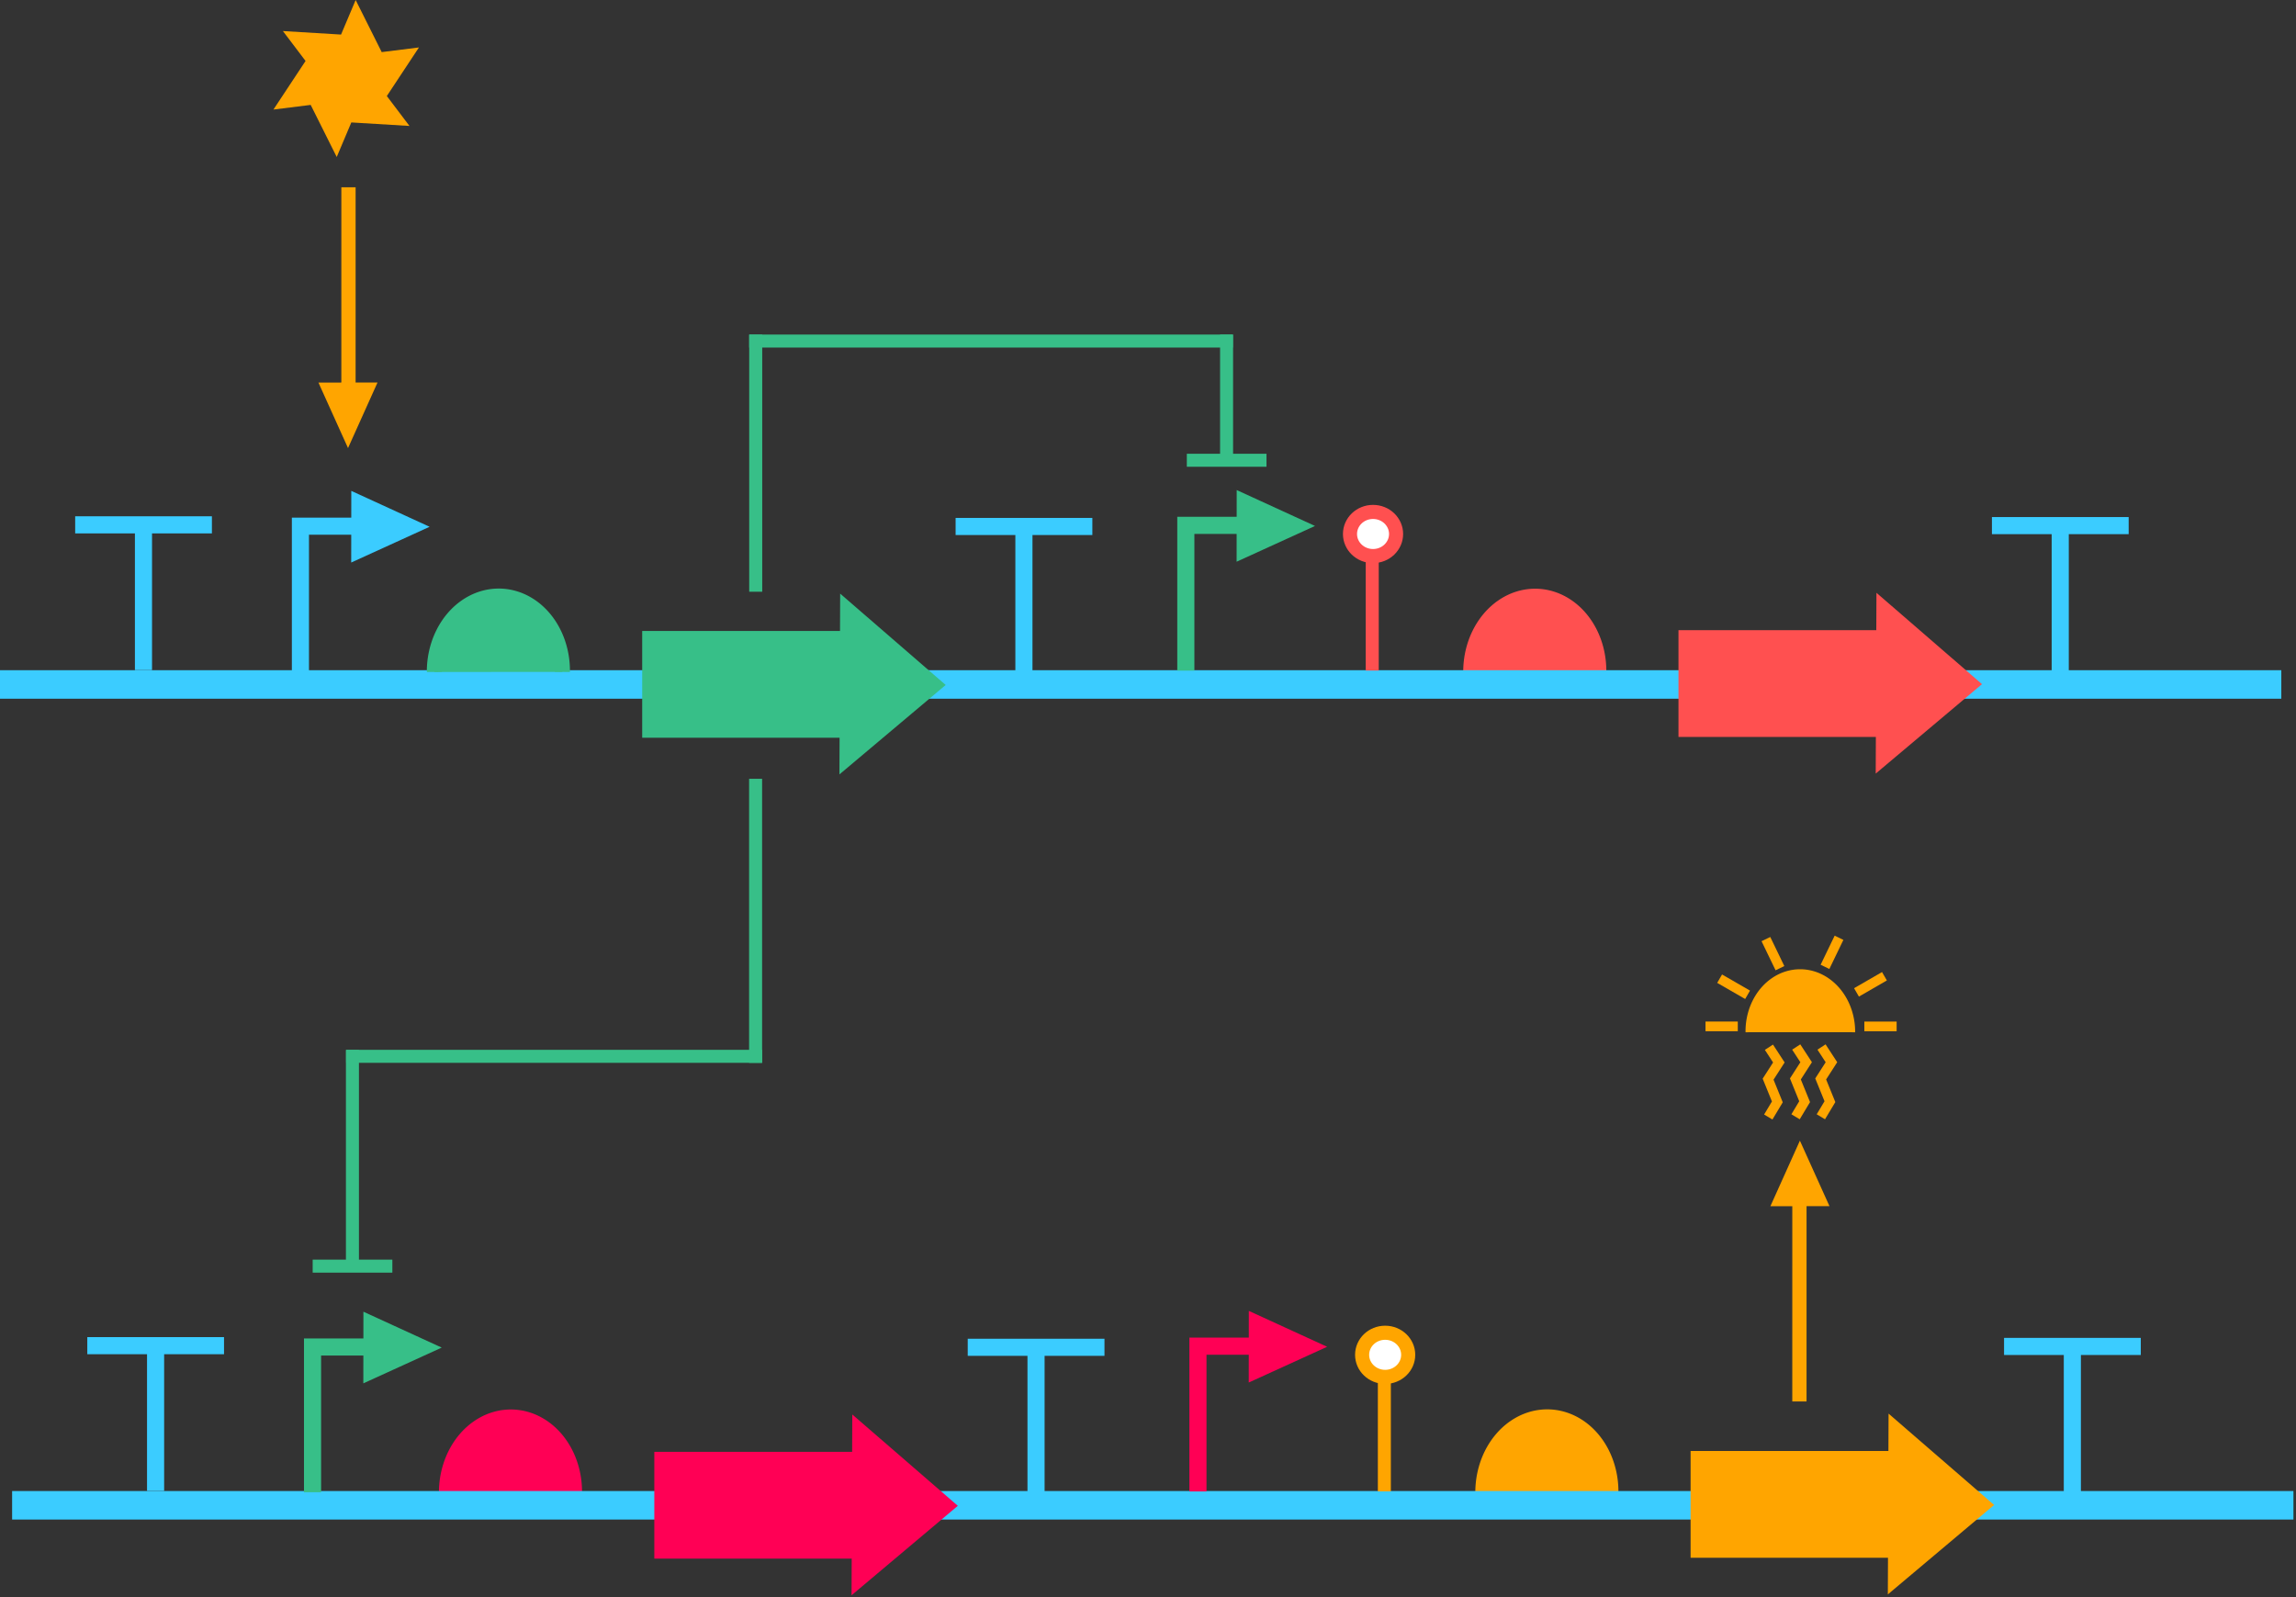 <?xml version="1.0" encoding="UTF-8" standalone="no"?>
<!-- Created with Inkscape (http://www.inkscape.org/) -->

<svg
   xmlns:dc="http://purl.org/dc/elements/1.1/"
   xmlns:cc="http://creativecommons.org/ns#"
   xmlns:rdf="http://www.w3.org/1999/02/22-rdf-syntax-ns#"
   xmlns:svg="http://www.w3.org/2000/svg"
   xmlns="http://www.w3.org/2000/svg"
   xmlns:sodipodi="http://sodipodi.sourceforge.net/DTD/sodipodi-0.dtd"
   xmlns:inkscape="http://www.inkscape.org/namespaces/inkscape"
   width="80.515mm"
   height="56.012mm"
   viewBox="0 0 80.515 56.012"
   version="1.1"
   id="svg16326"
   inkscape:version="0.92.3 (2405546, 2018-03-11)"
   sodipodi:docname="experiment_icon_1.svg">
  <rect x="0" y="0" width="80.515" height="56.012" fill="#333333" stroke="none"/>
  <defs
     id="defs16320" />
  <sodipodi:namedview
     id="base"
     pagecolor="#ffffff"
     bordercolor="#666666"
     borderopacity="1.0"
     inkscape:pageopacity="0.0"
     inkscape:pageshadow="2"
     inkscape:zoom="1.979899"
     inkscape:cx="-80.870486"
     inkscape:cy="120.33847"
     inkscape:document-units="mm"
     inkscape:current-layer="layer1"
     showgrid="false"
     inkscape:window-width="3200"
     inkscape:window-height="1644"
     inkscape:window-x="4784"
     inkscape:window-y="-16"
     inkscape:window-maximized="1" />
  <g
     inkscape:label="Layer 1"
     inkscape:groupmode="layer"
     id="layer1"
     transform="translate(-94.851,-119.46)">
    <rect
       style="opacity:1;fill:none;fill-opacity:1;fill-rule:nonzero;stroke:none;stroke-width:1.7;stroke-miterlimit:4;stroke-dasharray:6.8, 3.4;stroke-dashoffset:0;stroke-opacity:1"
       id="rect860"
       width="80.515"
       height="55.993"
       x="94.851"
       y="119.478" />
    <path
       inkscape:export-filename="C:\Users\Shivang\Documents\NYUAD\IPCN project\Presentations\201122 - Figures\Final_plasmid_design.png"
       inkscape:export-ydpi="600"
       inkscape:export-xdpi="600"
       transform="matrix(-1,-0.013,0.014,-1,0,0)"
       d="m -112.893,-170.348 a 2.244,2.631 0 0 1 -1.092,2.317 2.244,2.631 0 0 1 -2.258,0.03 2.244,2.631 0 0 1 -1.137,-2.287"
       sodipodi:open="true"
       sodipodi:end="3.1409675"
       sodipodi:start="6.2608677"
       sodipodi:ry="2.6310136"
       sodipodi:rx="2.2440722"
       sodipodi:cy="-170.28897"
       sodipodi:cx="-115.13689"
       sodipodi:type="arc"
       id="path871-50-33-7-5-1-1-9-6-7-2-9-8-4"
       style="opacity:1;fill:#ff0055;fill-opacity:1;fill-rule:nonzero;stroke:#ff0055;stroke-width:0.53;stroke-miterlimit:4;stroke-dasharray:none;stroke-dashoffset:0;stroke-opacity:1" />
    <path
       inkscape:export-filename="C:\Users\Shivang\Documents\NYUAD\IPCN project\Presentations\201122 - Figures\Final_plasmid_design.png"
       inkscape:export-ydpi="600"
       inkscape:export-xdpi="600"
       transform="matrix(-1,-0.013,0.014,-1,0,0)"
       d="m -149.23,-169.871 a 2.244,2.631 0 0 1 -1.092,2.317 2.244,2.631 0 0 1 -2.258,0.03 2.244,2.631 0 0 1 -1.137,-2.287"
       sodipodi:open="true"
       sodipodi:end="3.1409675"
       sodipodi:start="6.2608677"
       sodipodi:ry="2.6310136"
       sodipodi:rx="2.2440722"
       sodipodi:cy="-169.81255"
       sodipodi:cx="-151.4736"
       sodipodi:type="arc"
       id="path871-50-33-7-5-1-1-9-6-7-2-9-8-2-8"
       style="opacity:1;fill:#ffa500;fill-opacity:1;fill-rule:nonzero;stroke:#ffa500;stroke-width:0.53;stroke-miterlimit:4;stroke-dasharray:none;stroke-dashoffset:0;stroke-opacity:1" />
    <path
       inkscape:export-filename="C:\Users\Shivang\Documents\NYUAD\IPCN project\Presentations\201122 - Figures\Final_plasmid_design.png"
       inkscape:export-ydpi="600"
       inkscape:export-xdpi="600"
       transform="matrix(-1,-0.013,0.014,-1,0,0)"
       d="m -148.403,-141.102 a 2.244,2.631 0 0 1 -1.092,2.317 2.244,2.631 0 0 1 -2.258,0.03 2.244,2.631 0 0 1 -1.137,-2.287"
       sodipodi:open="true"
       sodipodi:end="3.1409675"
       sodipodi:start="6.2608677"
       sodipodi:ry="2.6310136"
       sodipodi:rx="2.2440722"
       sodipodi:cy="-141.04294"
       sodipodi:cx="-150.6463"
       sodipodi:type="arc"
       id="path871-50-33-7-5-1-1-9-6-7-2-9-8-2"
       style="opacity:1;fill:#ff5050;fill-opacity:1;fill-rule:nonzero;stroke:#ff5050;stroke-width:0.53;stroke-miterlimit:4;stroke-dasharray:none;stroke-dashoffset:0;stroke-opacity:1" />
    <rect
       transform="rotate(-90)"
       y="94.851"
       x="-143.964"
       height="80"
       width="1"
       id="rect17308-8-8-0-5-5-3"
       style="opacity:1;fill:#3bccff;fill-opacity:1;fill-rule:nonzero;stroke:none;stroke-width:0.727;stroke-miterlimit:4;stroke-dasharray:none;stroke-dashoffset:0;stroke-opacity:1" />
    <path
       inkscape:export-filename="C:\Users\Shivang\Documents\NYUAD\IPCN project\Presentations\201122 - Figures\Final_plasmid_design.png"
       inkscape:export-ydpi="600"
       inkscape:export-xdpi="600"
       inkscape:connector-curvature="0"
       id="path824-6-1-9-0-4-6-2-4-2-7-3-9-4-9"
       d="m 107.17,136.675 -0.001,0.938 h -2.083 v 0.6 4.794 h 0.6 v -4.794 h 1.482 l -0.001,0.975 2.749,-1.254 z"
       style="opacity:1;fill:#3bccff;fill-opacity:1;fill-rule:nonzero;stroke:none;stroke-width:0.205;stroke-miterlimit:4;stroke-dasharray:none;stroke-dashoffset:0.103;stroke-opacity:1" />
    <path
       inkscape:export-filename="C:\Users\Shivang\Documents\NYUAD\IPCN project\Presentations\201122 - Figures\Final_plasmid_design.png"
       inkscape:export-ydpi="600"
       inkscape:export-xdpi="600"
       inkscape:connector-curvature="0"
       id="rect828-7-2-1-1-0-3-2-6-8-3-3-2-8-0-6-7-6-53"
       d="m 97.487,137.566 v 0.6 h 2.095 v 4.794 h 0.6 v -4.794 h 2.1 v -0.6 z"
       style="opacity:1;fill:#3bccff;fill-opacity:1;fill-rule:nonzero;stroke:none;stroke-width:0.26;stroke-miterlimit:4;stroke-dasharray:none;stroke-dashoffset:0.103;stroke-opacity:1" />
    <path
       inkscape:export-filename="C:\Users\Shivang\Documents\NYUAD\IPCN project\Presentations\201122 - Figures\Final_plasmid_design.png"
       inkscape:export-ydpi="600"
       inkscape:export-xdpi="600"
       transform="matrix(-1,-0.013,0.014,-1,0,0)"
       d="m -112.066,-141.569 a 2.244,2.631 0 0 1 -1.092,2.317 2.244,2.631 0 0 1 -2.258,0.03 2.244,2.631 0 0 1 -1.137,-2.287"
       sodipodi:open="true"
       sodipodi:end="3.1409675"
       sodipodi:start="6.2608677"
       sodipodi:ry="2.6310136"
       sodipodi:rx="2.2440722"
       sodipodi:cy="-141.5105"
       sodipodi:cx="-114.3095"
       sodipodi:type="arc"
       id="path871-50-33-7-5-1-1-9-6-7-2-9-8"
       style="opacity:1;fill:#37bf88;fill-opacity:1;fill-rule:nonzero;stroke:#37bf88;stroke-width:0.53;stroke-miterlimit:4;stroke-dasharray:none;stroke-dashoffset:0;stroke-opacity:1" />
    <path
       inkscape:export-filename="C:\Users\Shivang\Documents\NYUAD\IPCN project\Presentations\201122 - Figures\Final_plasmid_design.png"
       inkscape:export-ydpi="600"
       inkscape:export-xdpi="600"
       inkscape:connector-curvature="0"
       id="rect817-9-4-0-7-2-1-2-2-9-6-0-1"
       d="m 124.576,140.856 -0.004,0.997 h -6.936 v 3.215 h 6.923 l -0.004,0.979 3.051,-2.568 z"
       style="opacity:1;fill:#37bf88;fill-opacity:1;fill-rule:nonzero;stroke:#37bf88;stroke-width:0.53;stroke-miterlimit:4;stroke-dasharray:none;stroke-dashoffset:0.103;stroke-opacity:1" />
    <path
       inkscape:export-filename="C:\Users\Shivang\Documents\NYUAD\IPCN project\Presentations\201122 - Figures\Final_plasmid_design.png"
       inkscape:export-ydpi="600"
       inkscape:export-xdpi="600"
       inkscape:connector-curvature="0"
       id="rect828-7-2-1-1-0-3-2-6-8-3-3-2-8-0-1-9-1-5-4"
       d="m 128.362,137.623 v 0.6 h 2.095 v 4.794 h 0.6 v -4.794 h 2.1 v -0.6 z"
       style="opacity:1;fill:#3bccff;fill-opacity:1;fill-rule:nonzero;stroke:none;stroke-width:0.26;stroke-miterlimit:4;stroke-dasharray:none;stroke-dashoffset:0.103;stroke-opacity:1" />
    <path
       inkscape:export-filename="C:\Users\Shivang\Documents\NYUAD\IPCN project\Presentations\201122 - Figures\Final_plasmid_design.png"
       inkscape:export-ydpi="600"
       inkscape:export-xdpi="600"
       inkscape:connector-curvature="0"
       id="path824-6-1-9-0-4-6-2-4-2-7-3-9-4-9-8"
       d="m 138.219,136.646 -0.001,0.938 h -2.083 v 0.6 4.794 h 0.6 v -4.794 h 1.482 l -0.001,0.975 2.749,-1.254 z"
       style="opacity:1;fill:#37bf88;fill-opacity:1;fill-rule:nonzero;stroke:none;stroke-width:0.205;stroke-miterlimit:4;stroke-dasharray:none;stroke-dashoffset:0.103;stroke-opacity:1" />
    <rect
       inkscape:export-filename="C:\Users\Shivang\Documents\NYUAD\IPCN project\Presentations\201122 - Figures\Final_plasmid_design.png"
       inkscape:export-ydpi="600"
       inkscape:export-xdpi="600"
       transform="rotate(-90)"
       ry="2.2651805e-006"
       y="142.744"
       x="-142.976"
       height="0.456"
       width="4.642"
       id="rect1363-1-4-6-6-1-3-7-9-4-4-8-7-9-4-2-8"
       style="opacity:1;fill:#ff5050;fill-opacity:1;fill-rule:nonzero;stroke:none;stroke-width:0.327;stroke-miterlimit:4;stroke-dasharray:none;stroke-dashoffset:0.103;stroke-opacity:1"
       rx="2.5624522e-006" />
    <ellipse
       ry="0.774"
       rx="0.808"
       inkscape:export-filename="C:\Users\Shivang\Documents\NYUAD\IPCN project\Presentations\201122 - Figures\Final_plasmid_design.png"
       inkscape:export-ydpi="600"
       inkscape:export-xdpi="600"
       cy="138.187"
       cx="143"
       id="path1733-2-6-35-8-0-1-0-6-6-5-6"
       style="opacity:1;fill:#ffffff;fill-opacity:1;fill-rule:nonzero;stroke:#ff5050;stroke-width:0.494;stroke-miterlimit:4;stroke-dasharray:none;stroke-dashoffset:0;stroke-opacity:1" />
    <path
       inkscape:export-filename="C:\Users\Shivang\Documents\NYUAD\IPCN project\Presentations\201122 - Figures\Final_plasmid_design.png"
       inkscape:export-ydpi="600"
       inkscape:export-xdpi="600"
       inkscape:connector-curvature="0"
       id="rect817-9-4-0-7-2-1-2-2-9-6-0-1-8"
       d="m 160.916,140.827 -0.004,0.997 h -6.936 v 3.215 h 6.923 l -0.004,0.979 3.051,-2.568 z"
       style="opacity:1;fill:#ff5050;fill-opacity:1;fill-rule:nonzero;stroke:#ff5050;stroke-width:0.53;stroke-miterlimit:4;stroke-dasharray:none;stroke-dashoffset:0.103;stroke-opacity:1" />
    <path
       inkscape:export-filename="C:\Users\Shivang\Documents\NYUAD\IPCN project\Presentations\201122 - Figures\Final_plasmid_design.png"
       inkscape:export-ydpi="600"
       inkscape:export-xdpi="600"
       inkscape:connector-curvature="0"
       id="rect828-7-2-1-1-0-3-2-6-8-3-3-2-8-0-1-9-1-5-4-5"
       d="m 164.703,137.593 v 0.6 h 2.095 v 4.794 h 0.6 v -4.794 h 2.1 v -0.6 z"
       style="opacity:1;fill:#3bccff;fill-opacity:1;fill-rule:nonzero;stroke:none;stroke-width:0.26;stroke-miterlimit:4;stroke-dasharray:none;stroke-dashoffset:0.103;stroke-opacity:1" />
    <rect
       transform="rotate(-90)"
       y="95.276"
       x="-172.75"
       height="80"
       width="1"
       id="rect17308-8-8-0-5-5-3-3"
       style="opacity:1;fill:#3bccff;fill-opacity:1;fill-rule:nonzero;stroke:none;stroke-width:0.727;stroke-miterlimit:4;stroke-dasharray:none;stroke-dashoffset:0;stroke-opacity:1" />
    <path
       inkscape:export-filename="C:\Users\Shivang\Documents\NYUAD\IPCN project\Presentations\201122 - Figures\Final_plasmid_design.png"
       inkscape:export-ydpi="600"
       inkscape:export-xdpi="600"
       inkscape:connector-curvature="0"
       id="path824-6-1-9-0-4-6-2-4-2-7-3-9-4-9-2"
       d="m 107.595,165.461 -10e-4,0.938 h -2.083 v 0.6 4.794 h 0.6 v -4.794 h 1.482 l -10e-4,0.975 2.749,-1.254 z"
       style="opacity:1;fill:#37bf88;fill-opacity:1;fill-rule:nonzero;stroke:none;stroke-width:0.205;stroke-miterlimit:4;stroke-dasharray:none;stroke-dashoffset:0.103;stroke-opacity:1" />
    <path
       inkscape:export-filename="C:\Users\Shivang\Documents\NYUAD\IPCN project\Presentations\201122 - Figures\Final_plasmid_design.png"
       inkscape:export-ydpi="600"
       inkscape:export-xdpi="600"
       inkscape:connector-curvature="0"
       id="rect828-7-2-1-1-0-3-2-6-8-3-3-2-8-0-6-7-6-53-4"
       d="m 97.912,166.352 v 0.6 h 2.095 v 4.794 h 0.6 v -4.794 h 2.1 v -0.6 z"
       style="opacity:1;fill:#3bccff;fill-opacity:1;fill-rule:nonzero;stroke:none;stroke-width:0.26;stroke-miterlimit:4;stroke-dasharray:none;stroke-dashoffset:0.103;stroke-opacity:1" />
    <path
       inkscape:export-filename="C:\Users\Shivang\Documents\NYUAD\IPCN project\Presentations\201122 - Figures\Final_plasmid_design.png"
       inkscape:export-ydpi="600"
       inkscape:export-xdpi="600"
       inkscape:connector-curvature="0"
       id="rect817-9-4-0-7-2-1-2-2-9-6-0-1-2"
       d="m 125.001,169.643 -0.004,0.997 h -6.936 v 3.215 h 6.923 l -0.004,0.979 3.051,-2.568 z"
       style="opacity:1;fill:#ff0055;fill-opacity:1;fill-rule:nonzero;stroke:#ff0055;stroke-width:0.53;stroke-miterlimit:4;stroke-dasharray:none;stroke-dashoffset:0.103;stroke-opacity:1" />
    <path
       inkscape:export-filename="C:\Users\Shivang\Documents\NYUAD\IPCN project\Presentations\201122 - Figures\Final_plasmid_design.png"
       inkscape:export-ydpi="600"
       inkscape:export-xdpi="600"
       inkscape:connector-curvature="0"
       id="rect828-7-2-1-1-0-3-2-6-8-3-3-2-8-0-1-9-1-5-4-7"
       d="m 128.787,166.409 v 0.6 h 2.095 v 4.794 h 0.6 v -4.794 h 2.1 v -0.6 z"
       style="opacity:1;fill:#3bccff;fill-opacity:1;fill-rule:nonzero;stroke:none;stroke-width:0.26;stroke-miterlimit:4;stroke-dasharray:none;stroke-dashoffset:0.103;stroke-opacity:1" />
    <path
       inkscape:export-filename="C:\Users\Shivang\Documents\NYUAD\IPCN project\Presentations\201122 - Figures\Final_plasmid_design.png"
       inkscape:export-ydpi="600"
       inkscape:export-xdpi="600"
       inkscape:connector-curvature="0"
       id="path824-6-1-9-0-4-6-2-4-2-7-3-9-4-9-8-1"
       d="m 138.644,165.432 -0.001,0.938 h -2.083 v 0.6 4.794 h 0.6 v -4.794 h 1.482 l -0.001,0.975 2.749,-1.254 z"
       style="opacity:1;fill:#ff0055;fill-opacity:1;fill-rule:nonzero;stroke:none;stroke-width:0.205;stroke-miterlimit:4;stroke-dasharray:none;stroke-dashoffset:0.103;stroke-opacity:1" />
    <rect
       inkscape:export-filename="C:\Users\Shivang\Documents\NYUAD\IPCN project\Presentations\201122 - Figures\Final_plasmid_design.png"
       inkscape:export-ydpi="600"
       inkscape:export-xdpi="600"
       transform="rotate(-90)"
       ry="2.2651805e-006"
       y="143.169"
       x="-171.762"
       height="0.456"
       width="4.642"
       id="rect1363-1-4-6-6-1-3-7-9-4-4-8-7-9-4-2-8-7"
       style="opacity:1;fill:#ffa500;fill-opacity:1;fill-rule:nonzero;stroke:none;stroke-width:0.327;stroke-miterlimit:4;stroke-dasharray:none;stroke-dashoffset:0.103;stroke-opacity:1"
       rx="2.5624522e-006" />
    <ellipse
       ry="0.774"
       rx="0.808"
       inkscape:export-filename="C:\Users\Shivang\Documents\NYUAD\IPCN project\Presentations\201122 - Figures\Final_plasmid_design.png"
       inkscape:export-ydpi="600"
       inkscape:export-xdpi="600"
       cy="166.973"
       cx="143.425"
       id="path1733-2-6-35-8-0-1-0-6-6-5-6-5"
       style="opacity:1;fill:#ffffff;fill-opacity:1;fill-rule:nonzero;stroke:#ffa500;stroke-width:0.494;stroke-miterlimit:4;stroke-dasharray:none;stroke-dashoffset:0;stroke-opacity:1" />
    <path
       inkscape:export-filename="C:\Users\Shivang\Documents\NYUAD\IPCN project\Presentations\201122 - Figures\Final_plasmid_design.png"
       inkscape:export-ydpi="600"
       inkscape:export-xdpi="600"
       inkscape:connector-curvature="0"
       id="rect817-9-4-0-7-2-1-2-2-9-6-0-1-8-0"
       d="m 161.341,169.613 -0.004,0.997 h -6.936 v 3.215 h 6.923 l -0.004,0.979 3.051,-2.568 z"
       style="opacity:1;fill:#ffa500;fill-opacity:1;fill-rule:nonzero;stroke:#ffa500;stroke-width:0.53;stroke-miterlimit:4;stroke-dasharray:none;stroke-dashoffset:0.103;stroke-opacity:1" />
    <path
       inkscape:export-filename="C:\Users\Shivang\Documents\NYUAD\IPCN project\Presentations\201122 - Figures\Final_plasmid_design.png"
       inkscape:export-ydpi="600"
       inkscape:export-xdpi="600"
       inkscape:connector-curvature="0"
       id="rect828-7-2-1-1-0-3-2-6-8-3-3-2-8-0-1-9-1-5-4-5-8"
       d="m 165.128,166.379 v 0.6 h 2.095 v 4.794 h 0.6 v -4.794 h 2.1 v -0.6 z"
       style="opacity:1;fill:#3bccff;fill-opacity:1;fill-rule:nonzero;stroke:none;stroke-width:0.26;stroke-miterlimit:4;stroke-dasharray:none;stroke-dashoffset:0.103;stroke-opacity:1" />
    <rect
       inkscape:export-filename="C:\Users\Shivang\Documents\NYUAD\IPCN project\Presentations\201122 - Figures\Final_plasmid_design.png"
       inkscape:export-ydpi="600"
       inkscape:export-xdpi="600"
       transform="rotate(-90)"
       ry="2.2651805e-006"
       y="121.124"
       x="-140.212"
       height="0.456"
       width="9.019"
       id="rect1363-1-4-6-6-1-3-7-9-4-4-8-7-9-4-1"
       style="opacity:1;fill:#37bf88;fill-opacity:1;fill-rule:nonzero;stroke:none;stroke-width:0.456;stroke-miterlimit:4;stroke-dasharray:none;stroke-dashoffset:0.103;stroke-opacity:1"
       rx="4.9789269e-006" />
    <rect
       inkscape:export-filename="C:\Users\Shivang\Documents\NYUAD\IPCN project\Presentations\201122 - Figures\Final_plasmid_design.png"
       inkscape:export-ydpi="600"
       inkscape:export-xdpi="600"
       transform="rotate(-90)"
       ry="2.2651805e-006"
       y="137.636"
       x="-135.807"
       height="0.456"
       width="4.613"
       id="rect1363-1-4-6-6-1-3-7-9-4-4-8-7-9-4-1-9"
       style="opacity:1;fill:#37bf88;fill-opacity:1;fill-rule:nonzero;stroke:none;stroke-width:0.326;stroke-miterlimit:4;stroke-dasharray:none;stroke-dashoffset:0.103;stroke-opacity:1"
       rx="2.546476e-006" />
    <rect
       inkscape:export-filename="C:\Users\Shivang\Documents\NYUAD\IPCN project\Presentations\201122 - Figures\Final_plasmid_design.png"
       inkscape:export-ydpi="600"
       inkscape:export-xdpi="600"
       transform="scale(-1)"
       ry="2.2651805e-006"
       y="-131.649"
       x="-138.084"
       height="0.456"
       width="16.96"
       id="rect1363-1-4-6-6-1-3-7-9-4-4-8-7-9-4-1-0"
       style="opacity:1;fill:#37bf88;fill-opacity:1;fill-rule:nonzero;stroke:none;stroke-width:0.626;stroke-miterlimit:4;stroke-dasharray:none;stroke-dashoffset:0.103;stroke-opacity:1"
       rx="9.3632907e-006" />
    <rect
       inkscape:export-filename="C:\Users\Shivang\Documents\NYUAD\IPCN project\Presentations\201122 - Figures\Final_plasmid_design.png"
       inkscape:export-ydpi="600"
       inkscape:export-xdpi="600"
       ry="2.2651805e-006"
       y="135.373"
       x="136.47"
       height="0.456"
       width="2.794"
       id="rect1363-1-4-6-6-1-3-7-9-4-4-8-7-9-4-1-9-9"
       style="opacity:1;fill:#37bf88;fill-opacity:1;fill-rule:nonzero;stroke:none;stroke-width:0.254;stroke-miterlimit:4;stroke-dasharray:none;stroke-dashoffset:0.103;stroke-opacity:1"
       rx="1.5422492e-006" />
    <rect
       inkscape:export-filename="C:\Users\Shivang\Documents\NYUAD\IPCN project\Presentations\201122 - Figures\Final_plasmid_design.png"
       inkscape:export-ydpi="600"
       inkscape:export-xdpi="600"
       transform="rotate(-90)"
       ry="2.2651805e-006"
       y="121.12"
       x="-156.733"
       height="0.456"
       width="9.961"
       id="rect1363-1-4-6-6-1-3-7-9-4-4-8-7-9-4-1-7"
       style="opacity:1;fill:#37bf88;fill-opacity:1;fill-rule:nonzero;stroke:none;stroke-width:0.48;stroke-miterlimit:4;stroke-dasharray:none;stroke-dashoffset:0.103;stroke-opacity:1"
       rx="5.4992988e-006" />
    <rect
       inkscape:export-filename="C:\Users\Shivang\Documents\NYUAD\IPCN project\Presentations\201122 - Figures\Final_plasmid_design.png"
       inkscape:export-ydpi="600"
       inkscape:export-xdpi="600"
       transform="scale(-1)"
       ry="2.2651805e-006"
       y="-156.733"
       x="-121.576"
       height="0.456"
       width="14.587"
       id="rect1363-1-4-6-6-1-3-7-9-4-4-8-7-9-4-1-0-0"
       style="opacity:1;fill:#37bf88;fill-opacity:1;fill-rule:nonzero;stroke:none;stroke-width:0.58;stroke-miterlimit:4;stroke-dasharray:none;stroke-dashoffset:0.103;stroke-opacity:1"
       rx="8.0532309e-006" />
    <rect
       inkscape:export-filename="C:\Users\Shivang\Documents\NYUAD\IPCN project\Presentations\201122 - Figures\Final_plasmid_design.png"
       inkscape:export-ydpi="600"
       inkscape:export-xdpi="600"
       transform="rotate(-90)"
       ry="2.2651805e-006"
       y="106.982"
       x="-163.771"
       height="0.456"
       width="7.49"
       id="rect1363-1-4-6-6-1-3-7-9-4-4-8-7-9-4-1-9-98"
       style="opacity:1;fill:#37bf88;fill-opacity:1;fill-rule:nonzero;stroke:none;stroke-width:0.416;stroke-miterlimit:4;stroke-dasharray:none;stroke-dashoffset:0.103;stroke-opacity:1"
       rx="4.1349804e-006" />
    <rect
       inkscape:export-filename="C:\Users\Shivang\Documents\NYUAD\IPCN project\Presentations\201122 - Figures\Final_plasmid_design.png"
       inkscape:export-ydpi="600"
       inkscape:export-xdpi="600"
       ry="2.2651805e-006"
       y="163.635"
       x="105.816"
       height="0.456"
       width="2.794"
       id="rect1363-1-4-6-6-1-3-7-9-4-4-8-7-9-4-1-9-9-1"
       style="opacity:1;fill:#37bf88;fill-opacity:1;fill-rule:nonzero;stroke:none;stroke-width:0.254;stroke-miterlimit:4;stroke-dasharray:none;stroke-dashoffset:0.103;stroke-opacity:1"
       rx="1.5422492e-006" />
    <path
       inkscape:export-ydpi="600"
       inkscape:export-xdpi="600"
       transform="matrix(1,-0.013,-0.014,-1,0,0)"
       d="m 157.529,-157.708 a 1.752,2.017 0 0 1 -0.853,1.776 1.752,2.017 0 0 1 -1.763,0.023 1.752,2.017 0 0 1 -0.888,-1.753"
       sodipodi:open="true"
       sodipodi:end="3.1409675"
       sodipodi:start="6.2608677"
       sodipodi:ry="2.016541"
       sodipodi:rx="1.7516954"
       sodipodi:cy="-157.66301"
       sodipodi:cx="155.7774"
       sodipodi:type="arc"
       id="path871-50-33-7-3-3-9-1-7-9-8-7-9-7-9"
       style="opacity:1;fill:#ffa500;fill-opacity:1;fill-rule:nonzero;stroke:#ffa500;stroke-width:0.34;stroke-miterlimit:4;stroke-dasharray:none;stroke-dashoffset:0.103;stroke-opacity:1" />
    <path
       inkscape:connector-curvature="0"
       id="path7340-1-3-9"
       d="m 156.883,156.186 0.348,0.534 -0.377,0.586 0.324,0.797 -0.318,0.53"
       style="fill:none;stroke:#ffa500;stroke-width:0.34;stroke-linecap:butt;stroke-linejoin:miter;stroke-miterlimit:4;stroke-dasharray:none;stroke-opacity:1" />
    <path
       inkscape:connector-curvature="0"
       id="path7340-9-0-5-5"
       d="m 157.84,156.178 0.348,0.534 -0.377,0.586 0.324,0.797 -0.318,0.53"
       style="fill:none;stroke:#ffa500;stroke-width:0.34;stroke-linecap:butt;stroke-linejoin:miter;stroke-miterlimit:4;stroke-dasharray:none;stroke-opacity:1" />
    <path
       inkscape:connector-curvature="0"
       id="path7340-9-1-5-6-1"
       d="m 158.727,156.178 0.348,0.534 -0.377,0.586 0.324,0.797 -0.318,0.53"
       style="fill:none;stroke:#ffa500;stroke-width:0.34;stroke-linecap:butt;stroke-linejoin:miter;stroke-miterlimit:4;stroke-dasharray:none;stroke-opacity:1" />
    <rect
       transform="rotate(115.757)"
       y="-209.883"
       x="67.969"
       height="0.34"
       width="1.132"
       id="rect7372-8-6-1-10-6"
       style="opacity:1;fill:#ffa500;fill-opacity:1;fill-rule:nonzero;stroke:none;stroke-width:0.34;stroke-miterlimit:4;stroke-dasharray:none;stroke-dashoffset:0;stroke-opacity:1" />
    <rect
       y="155.286"
       x="160.229"
       height="0.34"
       width="1.132"
       id="rect7372-8-62-9-4-8"
       style="opacity:1;fill:#ffa500;fill-opacity:1;fill-rule:nonzero;stroke:none;stroke-width:0.34;stroke-miterlimit:4;stroke-dasharray:none;stroke-dashoffset:0;stroke-opacity:1" />
    <rect
       y="155.285"
       x="154.659"
       height="0.34"
       width="1.132"
       id="rect7372-8-62-7-0-5-6"
       style="opacity:1;fill:#ffa500;fill-opacity:1;fill-rule:nonzero;stroke:none;stroke-width:0.34;stroke-miterlimit:4;stroke-dasharray:none;stroke-dashoffset:0;stroke-opacity:1" />
    <rect
       transform="matrix(-0.866,0.5,0.5,0.866,0,0)"
       y="213.408"
       x="-62.523"
       height="0.34"
       width="1.132"
       id="rect7372-37-1-8-1"
       style="opacity:1;fill:#ffa500;fill-opacity:1;fill-rule:nonzero;stroke:none;stroke-width:0.34;stroke-miterlimit:4;stroke-dasharray:none;stroke-dashoffset:0;stroke-opacity:1" />
    <rect
       transform="rotate(29.971)"
       y="55.539"
       x="211.23"
       height="0.34"
       width="1.132"
       id="rect7372-37-1-0-5-2"
       style="opacity:1;fill:#ffa500;fill-opacity:1;fill-rule:nonzero;stroke:none;stroke-width:0.34;stroke-miterlimit:4;stroke-dasharray:none;stroke-dashoffset:0;stroke-opacity:1" />
    <rect
       transform="matrix(0.435,0.901,0.901,-0.435,0,0)"
       y="74.718"
       x="205.294"
       height="0.34"
       width="1.132"
       id="rect7372-8-6-1-3-8-1"
       style="opacity:1;fill:#ffa500;fill-opacity:1;fill-rule:nonzero;stroke:none;stroke-width:0.34;stroke-miterlimit:4;stroke-dasharray:none;stroke-dashoffset:0;stroke-opacity:1" />
    <path
       inkscape:export-ydpi="600"
       inkscape:export-xdpi="600"
       transform="matrix(0.841,0.012,0.009,-1.077,121.509,199.22)"
       inkscape:transform-center-y="-0.38269195"
       inkscape:transform-center-x="0.00013387141"
       d="m 42.953,37.394 -1.207,-2.148 2.463,0.029 z"
       inkscape:randomized="0"
       inkscape:rounded="0"
       inkscape:flatsided="true"
       sodipodi:arg2="2.6296213"
       sodipodi:arg1="1.5824237"
       sodipodi:r2="0.71111578"
       sodipodi:r1="1.4222316"
       sodipodi:cy="35.972004"
       sodipodi:cx="42.969986"
       sodipodi:sides="3"
       id="path1290-7-7-32-18-34-6-9-85-0"
       style="opacity:1;fill:#ffa500;fill-opacity:1;fill-rule:nonzero;stroke:none;stroke-width:0.5;stroke-miterlimit:4;stroke-dasharray:none;stroke-dashoffset:0.103;stroke-opacity:1"
       sodipodi:type="star" />
    <rect
       rx="4.2445568e-005"
       inkscape:export-ydpi="600"
       inkscape:export-xdpi="600"
       transform="matrix(1,9.6942183e-5,-4.7304817e-5,1,0,0)"
       ry="2.0230002e-005"
       y="161.47"
       x="157.71"
       height="7.123"
       width="0.5"
       id="rect1158-4-5-5-99-29-7-3-8-3"
       style="opacity:1;fill:#ffa500;fill-opacity:1;fill-rule:nonzero;stroke:none;stroke-width:1.098;stroke-miterlimit:4;stroke-dasharray:none;stroke-dashoffset:0.103;stroke-opacity:1" />
    <path
       sodipodi:type="star"
       style="opacity:1;fill:#ffa500;fill-opacity:1;fill-rule:nonzero;stroke:none;stroke-width:0.153;stroke-miterlimit:4;stroke-dasharray:none;stroke-dashoffset:0;stroke-opacity:1"
       id="path16120"
       sodipodi:sides="6"
       sodipodi:cx="106.9918"
       sodipodi:cy="122.21277"
       sodipodi:r1="2.7729774"
       sodipodi:r2="1.5512466"
       sodipodi:arg1="0.64350111"
       sodipodi:arg2="1.4545877"
       inkscape:flatsided="false"
       inkscape:rounded="0"
       inkscape:randomized="0"
       d="m 109.21,123.877 -2.039,-0.123 -0.512,1.212 -0.913,-1.827 -1.306,0.163 1.126,-1.704 -0.794,-1.049 2.039,0.123 0.512,-1.212 0.913,1.827 1.306,-0.163 -1.126,1.704 z"
       inkscape:transform-center-x="1.4608632e-005"
       inkscape:transform-center-y="-1.6280977e-005" />
    <g
       id="g16142"
       style="fill:#ffa500;fill-opacity:1"
       transform="rotate(180,-190.005,226.511)">
      <path
         sodipodi:type="star"
         style="opacity:1;fill:#ffa500;fill-opacity:1;fill-rule:nonzero;stroke:none;stroke-width:0.5;stroke-miterlimit:4;stroke-dasharray:none;stroke-dashoffset:0.103;stroke-opacity:1"
         id="path1290-7-7-32-18-34-6-9-85-0-4"
         sodipodi:sides="3"
         sodipodi:cx="42.969986"
         sodipodi:cy="35.972004"
         sodipodi:r1="1.4222316"
         sodipodi:r2="0.71111578"
         sodipodi:arg1="1.5824237"
         sodipodi:arg2="2.6296213"
         inkscape:flatsided="true"
         inkscape:rounded="0"
         inkscape:randomized="0"
         d="m 42.953,37.394 -1.207,-2.148 2.463,0.029 z"
         inkscape:transform-center-x="0.00013387141"
         inkscape:transform-center-y="-0.38269195"
         transform="matrix(0.841,0.012,0.009,-1.077,-523.525,357.606)"
         inkscape:export-xdpi="600"
         inkscape:export-ydpi="600" />
      <rect
         style="opacity:1;fill:#ffa500;fill-opacity:1;fill-rule:nonzero;stroke:none;stroke-width:1.098;stroke-miterlimit:4;stroke-dasharray:none;stroke-dashoffset:0.103;stroke-opacity:1"
         id="rect1158-4-5-5-99-29-7-3-8-3-9"
         width="0.5"
         height="7.123"
         x="-487.316"
         y="319.918"
         ry="2.0230002e-005"
         transform="matrix(1,9.6942181e-5,-4.7304817e-5,1,0,0)"
         inkscape:export-xdpi="600"
         inkscape:export-ydpi="600"
         rx="4.2445568e-005" />
    </g>
  </g>
</svg>
